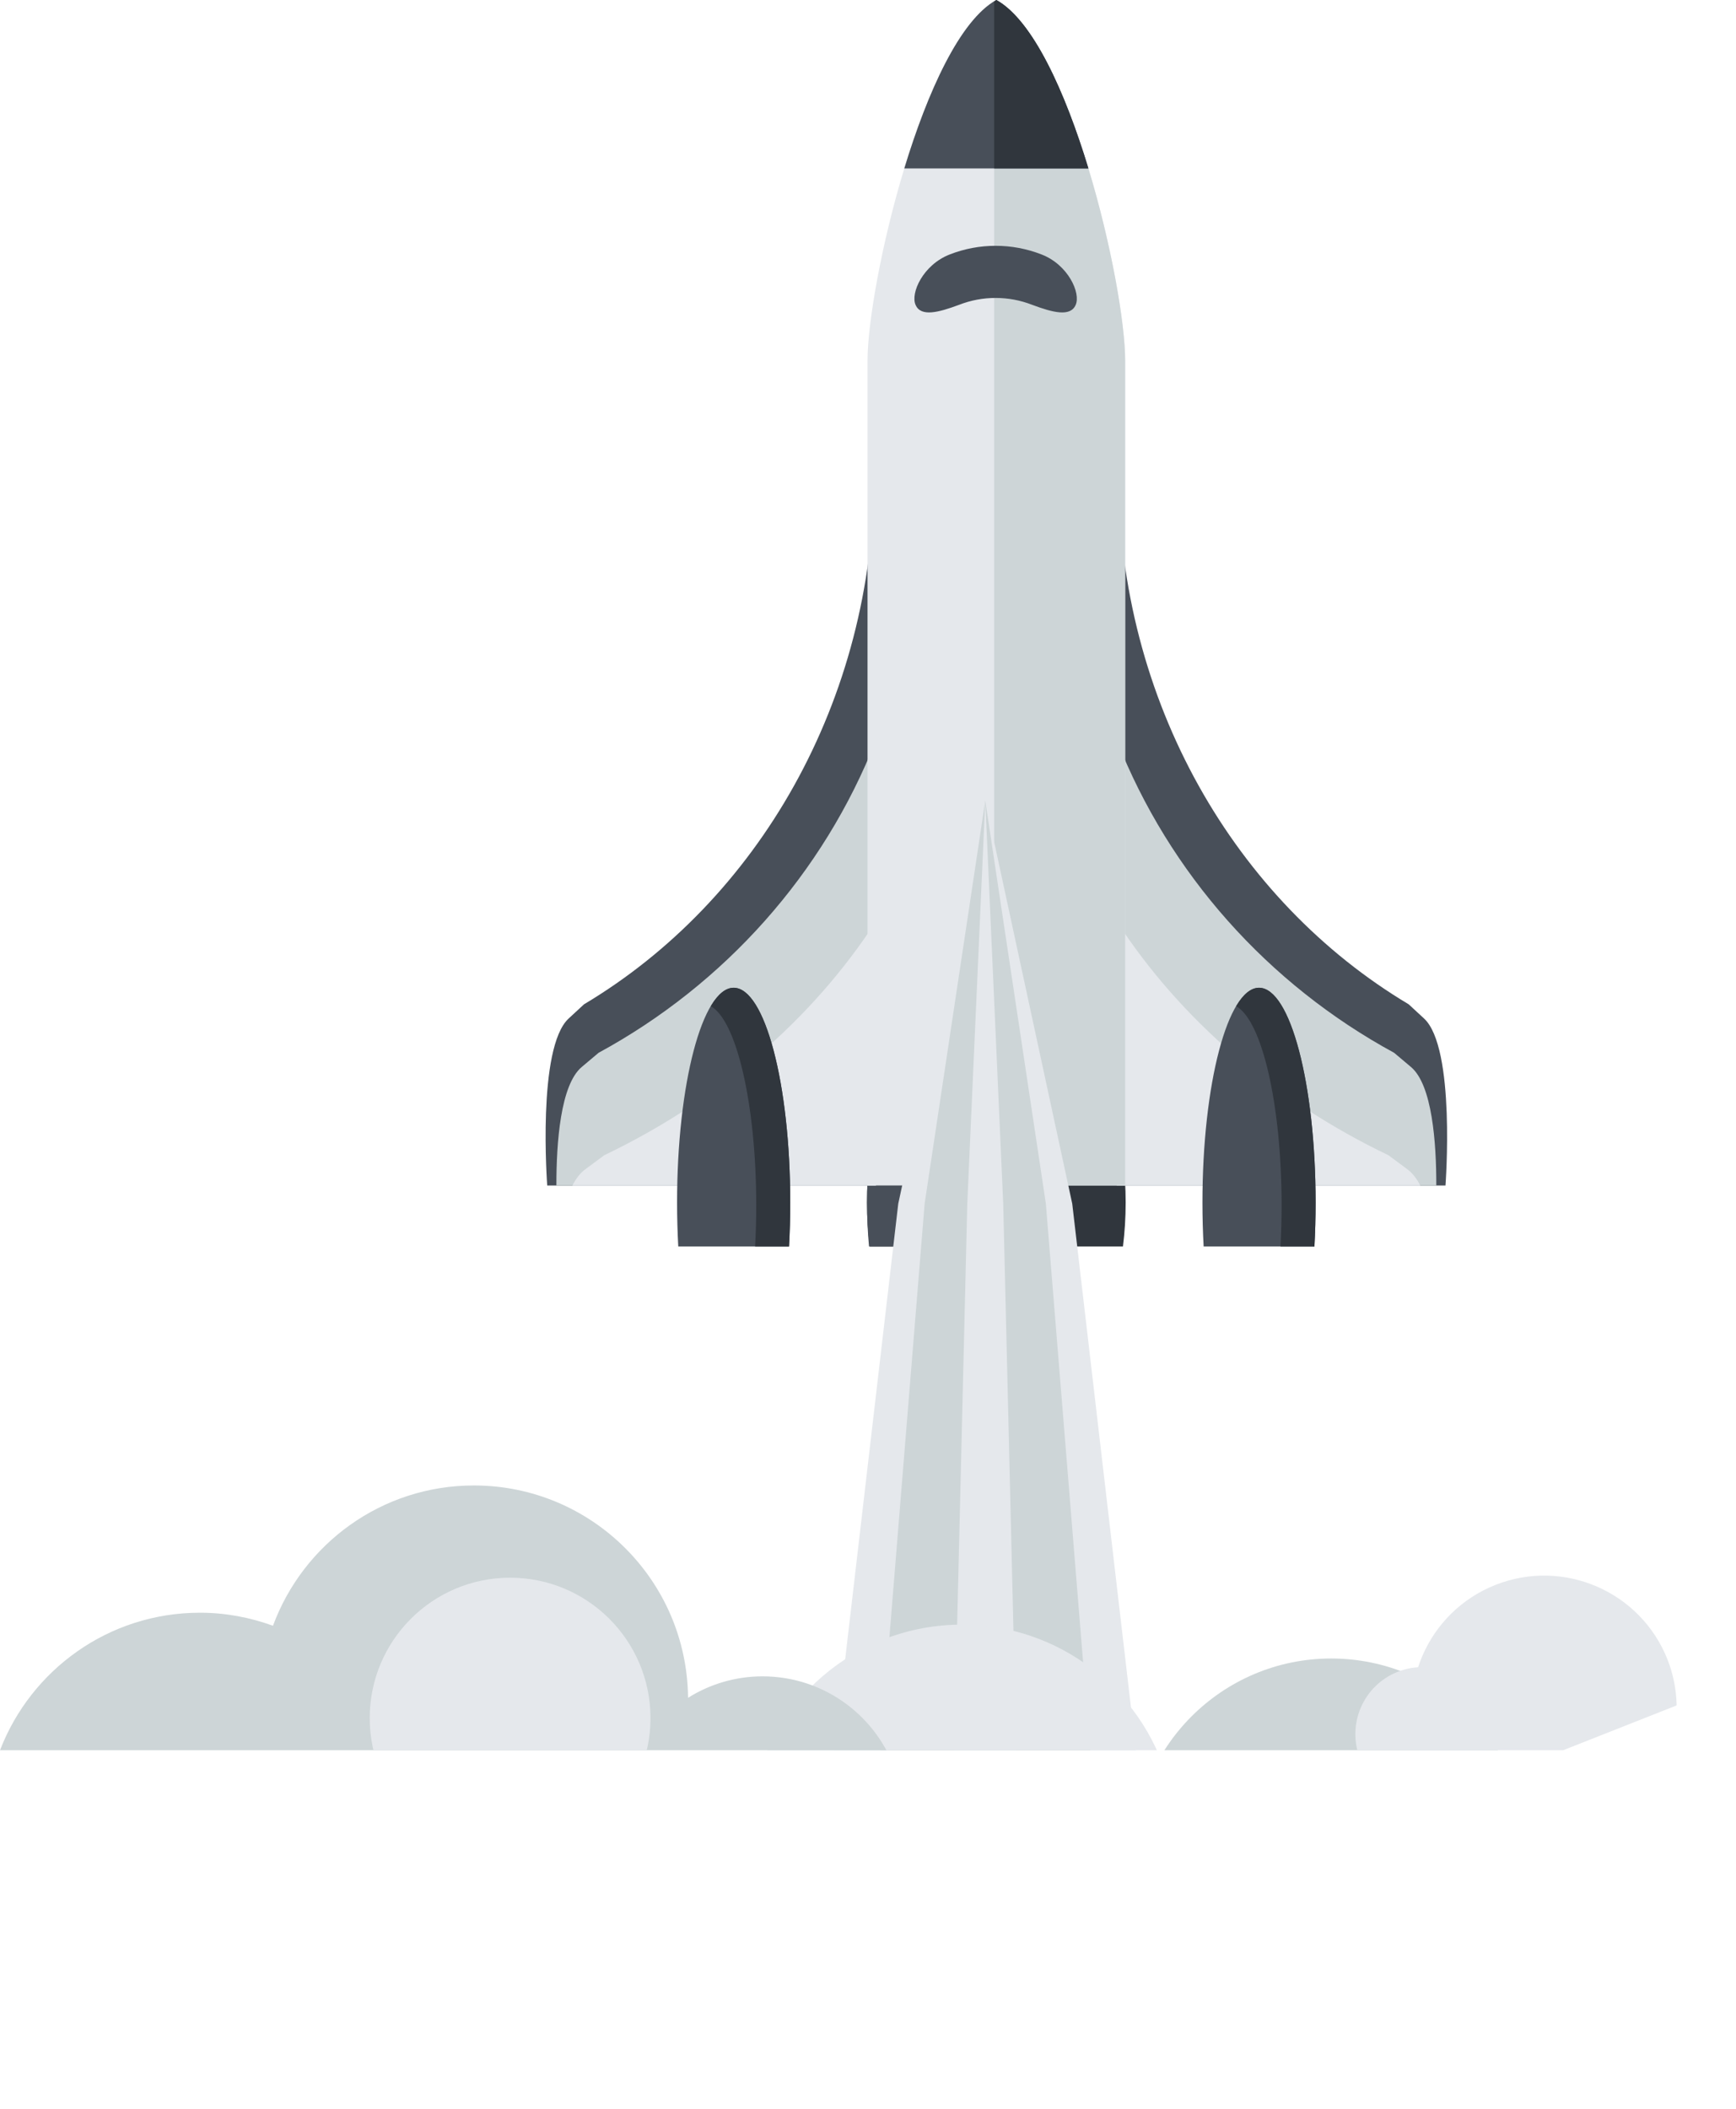 <?xml version="1.0" encoding="UTF-8" standalone="no"?>
<!-- Created with Inkscape (http://www.inkscape.org/) -->

<svg
   xmlns:dc="http://purl.org/dc/elements/1.1/"
   xmlns:cc="http://creativecommons.org/ns#"
   xmlns:rdf="http://www.w3.org/1999/02/22-rdf-syntax-ns#"
   xmlns:svg="http://www.w3.org/2000/svg"
   xmlns="http://www.w3.org/2000/svg"
   xmlns:sodipodi="http://sodipodi.sourceforge.net/DTD/sodipodi-0.dtd"
   xmlns:inkscape="http://www.inkscape.org/namespaces/inkscape"
   id="svg4544"
   version="1.1"
   inkscape:version="0.91 r13725"
   xml:space="preserve"
   width="133.958"
   height="162.702"
   viewBox="0 0 133.958 162.702"
   sodipodi:docname="clear-shatl.svg"><defs
     id="defs4548"><clipPath
       clipPathUnits="userSpaceOnUse"
       id="clipPath4558"><path
         d="m 0,130.162 107.166,0 L 107.166,0 0,0 0,130.162 Z"
         id="path4560"
         inkscape:connector-curvature="0" /></clipPath><clipPath
       clipPathUnits="userSpaceOnUse"
       id="clipPath4634"><path
         d="m 0,22.157 107.166,0 0,108.005 L 0,130.162 0,22.157 Z"
         id="path4636"
         inkscape:connector-curvature="0" /></clipPath></defs><sodipodi:namedview
     pagecolor="#ffffff"
     bordercolor="#666666"
     borderopacity="1"
     objecttolerance="10"
     gridtolerance="10"
     guidetolerance="10"
     inkscape:pageopacity="0"
     inkscape:pageshadow="2"
     inkscape:window-width="640"
     inkscape:window-height="480"
     id="namedview4546"
     showgrid="false"
     inkscape:zoom="1.4505002"
     inkscape:cx="66.978752"
     inkscape:cy="81.35125"
     inkscape:window-x="0"
     inkscape:window-y="0"
     inkscape:window-maximized="0"
     inkscape:current-layer="g4552" /><g
     id="g4552"
     inkscape:groupmode="layer"
     inkscape:label="clear-shatl"
     transform="matrix(1.25,0,0,-1.25,0,162.702)"><g
       id="g4554"><g
         id="g4556"
         clip-path="url(#clipPath4558)"><g
           id="g4562"
           transform="translate(61.506,69.209)"><path
             d="m 0,0 c -4.409,0 -7.984,-5.937 -7.984,-13.258 0,-0.929 0.059,-1.835 0.168,-2.709 l 15.632,0 c 0.109,0.874 0.167,1.78 0.167,2.709 C 7.983,-5.937 4.409,0 0,0"
             style="fill:#30363d;fill-opacity:1;fill-rule:nonzero;stroke:none"
             id="path4564"
             inkscape:connector-curvature="0" /></g><g
           id="g4566"
           transform="translate(59.427,69.209)"><path
             d="m 0,0 c -3.261,0 -5.905,-5.937 -5.905,-13.258 0,-0.929 0.044,-1.835 0.124,-2.709 l 11.562,0 c 0.08,0.874 0.123,1.78 0.123,2.709 C 5.904,-5.937 3.261,0 0,0"
             style="fill:#484f59;fill-opacity:1;fill-rule:nonzero;stroke:none"
             id="path4568"
             inkscape:connector-curvature="0" /></g><g
           id="g4570"
           transform="translate(53.968,100.975)"><path
             d="m 0,0 c 0,-14.126 -7.237,-26.418 -17.915,-32.787 -0.32,-0.297 -0.636,-0.589 -0.942,-0.87 -1.973,-1.801 -1.33,-10.311 -1.33,-10.311 l 20.291,0 0,49.23 C 0.104,4.5 0.038,3.539 -0.08,2.436 -0.032,1.629 0,0.819 0,0"
             style="fill:#484f59;fill-opacity:1;fill-rule:nonzero;stroke:none"
             id="path4572"
             inkscape:connector-curvature="0" /></g><g
           id="g4574"
           transform="translate(54.072,84.491)"><path
             d="m 0,0 c -3.236,-8.241 -9.346,-15.072 -17.121,-19.296 -0.352,-0.298 -0.698,-0.59 -1.034,-0.871 -1.319,-1.098 -1.573,-4.682 -1.57,-7.317 L 0,-27.484 0,0 Z"
             style="fill:#cdd5d7;fill-opacity:1;fill-rule:nonzero;stroke:none"
             id="path4576"
             inkscape:connector-curvature="0" /></g><g
           id="g4578"
           transform="translate(36.128,58.004)"><path
             d="m 0,0 c -0.315,-0.232 -0.575,-0.578 -0.792,-0.998 l 18.735,0 0,16.294 C 14.006,9.241 8.19,4.229 1.173,0.87 0.775,0.571 0.382,0.28 0,0"
             style="fill:#e5e8ec;fill-opacity:1;fill-rule:nonzero;stroke:none"
             id="path4580"
             inkscape:connector-curvature="0" /></g><g
           id="g4582"
           transform="translate(69.044,100.975)"><path
             d="m 0,0 c 0,-14.126 7.237,-26.418 17.916,-32.787 0.319,-0.297 0.635,-0.589 0.942,-0.87 1.972,-1.801 1.33,-10.311 1.33,-10.311 l -20.291,0 0,49.23 C -0.103,4.5 -0.038,3.539 0.081,2.436 0.033,1.629 0,0.819 0,0"
             style="fill:#484f59;fill-opacity:1;fill-rule:nonzero;stroke:none"
             id="path4584"
             inkscape:connector-curvature="0" /></g><g
           id="g4586"
           transform="translate(68.941,84.491)"><path
             d="m 0,0 c 3.236,-8.241 9.346,-15.072 17.121,-19.296 0.352,-0.298 0.698,-0.59 1.034,-0.871 1.319,-1.098 1.572,-4.682 1.57,-7.317 L 0,-27.484 0,0 Z"
             style="fill:#cdd5d7;fill-opacity:1;fill-rule:nonzero;stroke:none"
             id="path4588"
             inkscape:connector-curvature="0" /></g><g
           id="g4590"
           transform="translate(86.884,58.004)"><path
             d="m 0,0 c 0.315,-0.232 0.575,-0.578 0.792,-0.998 l -18.735,0 0,16.294 C -14.006,9.241 -8.19,4.229 -1.173,0.87 -0.775,0.571 -0.381,0.28 0,0"
             style="fill:#e5e8ec;fill-opacity:1;fill-rule:nonzero;stroke:none"
             id="path4592"
             inkscape:connector-curvature="0" /></g><g
           id="g4594"
           transform="translate(69.457,57.007)"><path
             d="m 0,0 0,50.893 c 0,4.658 -3.461,19.774 -7.952,22.262 -4.489,-2.488 -7.951,-17.604 -7.951,-22.262 L -15.903,0 0,0 Z"
             style="fill:#e5e8ec;fill-opacity:1;fill-rule:nonzero;stroke:none"
             id="path4596"
             inkscape:connector-curvature="0" /></g><g
           id="g4598"
           transform="translate(61.506,130.162)"><path
             d="m 0,0 c -0.045,-0.024 -0.089,-0.059 -0.135,-0.087 l 0,-73.068 8.087,0 0,50.893 C 7.952,-17.604 4.49,-2.488 0,0"
             style="fill:#cdd5d7;fill-opacity:1;fill-rule:nonzero;stroke:none"
             id="path4600"
             inkscape:connector-curvature="0" /></g><g
           id="g4602"
           transform="translate(55.824,119.769)"><path
             d="M 0,0 11.364,0 C 9.936,4.701 7.939,9.142 5.682,10.393 3.425,9.142 1.429,4.701 0,0"
             style="fill:#484f59;fill-opacity:1;fill-rule:nonzero;stroke:none"
             id="path4604"
             inkscape:connector-curvature="0" /></g><g
           id="g4606"
           transform="translate(61.371,119.769)"><path
             d="M 0,0 5.817,0 C 4.388,4.701 2.392,9.142 0.135,10.393 0.089,10.368 0.045,10.334 0,10.306 L 0,0 Z"
             style="fill:#30363d;fill-opacity:1;fill-rule:nonzero;stroke:none"
             id="path4608"
             inkscape:connector-curvature="0" /></g><g
           id="g4610"
           transform="translate(66.4,111.339)"><path
             d="m 0,0 c -0.327,-0.744 -1.409,-0.463 -2.678,0.011 -1.45,0.568 -3.071,0.568 -4.521,0 -1.268,-0.472 -2.35,-0.755 -2.677,-0.011 -0.335,0.725 0.455,2.482 2.106,3.121 1.817,0.711 3.847,0.711 5.664,0 C -0.456,2.486 0.334,0.728 0,0"
             style="fill:#484f59;fill-opacity:1;fill-rule:nonzero;stroke:none"
             id="path4612"
             inkscape:connector-curvature="0" /></g><g
           id="g4614"
           transform="translate(45.29,69.209)"><path
             d="m 0,0 c -1.929,0 -3.493,-5.937 -3.493,-13.258 0,-0.929 0.026,-1.835 0.074,-2.709 l 6.838,0 c 0.048,0.874 0.074,1.78 0.074,2.709 C 3.493,-5.937 1.928,0 0,0"
             style="fill:#484f59;fill-opacity:1;fill-rule:nonzero;stroke:none"
             id="path4616"
             inkscape:connector-curvature="0" /></g><g
           id="g4618"
           transform="translate(45.29,69.209)"><path
             d="m 0,0 c -0.503,0 -0.98,-0.412 -1.413,-1.139 1.584,-0.866 2.806,-6.029 2.806,-12.288 0,-0.871 -0.024,-1.719 -0.069,-2.54 l 2.095,0 c 0.048,0.874 0.074,1.78 0.074,2.709 C 3.493,-5.937 1.928,0 0,0"
             style="fill:#30363d;fill-opacity:1;fill-rule:nonzero;stroke:none"
             id="path4620"
             inkscape:connector-curvature="0" /></g><g
           id="g4622"
           transform="translate(77.722,69.209)"><path
             d="m 0,0 c -1.928,0 -3.493,-5.937 -3.493,-13.258 0,-0.929 0.026,-1.835 0.074,-2.709 l 6.839,0 c 0.048,0.874 0.073,1.78 0.073,2.709 C 3.493,-5.937 1.93,0 0,0"
             style="fill:#484f59;fill-opacity:1;fill-rule:nonzero;stroke:none"
             id="path4624"
             inkscape:connector-curvature="0" /></g><g
           id="g4626"
           transform="translate(77.722,69.209)"><path
             d="m 0,0 c -0.503,0 -0.981,-0.412 -1.413,-1.139 1.586,-0.866 2.806,-6.029 2.806,-12.288 0,-0.871 -0.023,-1.719 -0.068,-2.54 l 2.095,0 c 0.048,0.874 0.073,1.78 0.073,2.709 C 3.493,-5.937 1.93,0 0,0"
             style="fill:#30363d;fill-opacity:1;fill-rule:nonzero;stroke:none"
             id="path4628"
             inkscape:connector-curvature="0" /></g></g></g><g
       id="g4630"><g
         id="g4632"
         clip-path="url(#clipPath4634)"><g
           id="g4638"
           transform="translate(93.15,10.334)"><path
             d="m 0,0 c 0.774,1.602 1.222,3.394 1.222,5.292 0,6.732 -5.458,12.192 -12.193,12.192 -6.733,0 -12.195,-5.46 -12.195,-12.192 0,-1.898 0.445,-3.69 1.225,-5.292 L 0,0 Z"
             style="fill:#cdd5d7;fill-opacity:1;fill-rule:nonzero;stroke:none"
             id="path4640"
             inkscape:connector-curvature="0" /></g><g
           id="g4642"
           transform="translate(60.822,80.756)"><path
             d="m 0,0 5.369,-24.872 5.372,-46.058 -10.741,0 -10.74,0 5.369,46.058 L 0,0 Z"
             style="fill:#e5e8ec;fill-opacity:1;fill-rule:nonzero;stroke:none"
             id="path4644"
             inkscape:connector-curvature="0" /></g><g
           id="g4646"
           transform="translate(60.822,80.756)"><path
             d="m 0,0 3.741,-24.872 3.743,-46.058 -7.484,0 -7.486,0 3.743,46.058 L 0,0 Z"
             style="fill:#cdd5d7;fill-opacity:1;fill-rule:nonzero;stroke:none"
             id="path4648"
             inkscape:connector-curvature="0" /></g><g
           id="g4650"
           transform="translate(60.822,80.756)"><path
             d="m 0,0 1.108,-24.872 1.106,-46.058 -2.214,0 -2.219,0 1.109,46.058 L 0,0 Z"
             style="fill:#e5e8ec;fill-opacity:1;fill-rule:nonzero;stroke:none"
             id="path4652"
             inkscape:connector-curvature="0" /></g><g
           id="g4654"
           transform="translate(87.136,9.648)"><path
             d="m 0,0 c 0.048,0.41 0.079,0.829 0.079,1.254 0,5.826 -4.721,10.552 -10.55,10.552 -1.649,0 -3.203,-0.388 -4.594,-1.063 -1.604,5.498 -6.673,9.518 -12.691,9.518 -6.577,0 -12.014,-4.802 -13.042,-11.083 -3.381,-0.593 -6.354,-2.374 -8.455,-4.913 -0.691,0.225 -1.432,0.351 -2.201,0.351 -3.94,0 -7.134,-3.195 -7.134,-7.133 0,-3.89 3.117,-7.046 6.988,-7.125 0,0 0,-0.004 0.003,-0.006 l 20.579,0 5.938,0 2.574,0 13.432,0 8.512,0 c 0.005,0.011 0.01,0.026 0.015,0.038 0.135,-0.01 0.261,-0.038 0.397,-0.038 2.671,0 4.832,2.162 4.832,4.83 C 4.682,-2.2 2.599,-0.081 0,0"
             style="fill:#e5e8ec;fill-opacity:1;fill-rule:nonzero;stroke:none"
             id="path4656"
             inkscape:connector-curvature="0" /></g><g
           id="g4658"
           transform="translate(47.072,26.717)"><path
             d="m 0,0 c -1.688,0 -3.264,-0.489 -4.597,-1.323 -0.068,7.245 -5.957,13.102 -13.221,13.102 -5.701,0 -10.54,-3.609 -12.403,-8.657 -1.408,0.511 -2.923,0.805 -4.508,0.805 -5.636,0 -10.434,-3.527 -12.343,-8.488 1.169,-0.899 2.621,-1.452 4.203,-1.483 0,0 0,-0.005 0.003,-0.006 l 20.579,0 5.937,0 2.575,0 13.432,0 8.512,0 c 0.005,0.012 0.01,0.026 0.015,0.038 C 8.215,-6.014 8.247,-6.017 8.273,-6.02 7.146,-2.529 3.872,0 0,0"
             style="fill:#cdd5d7;fill-opacity:1;fill-rule:nonzero;stroke:none"
             id="path4660"
             inkscape:connector-curvature="0" /></g><g
           id="g4662"
           transform="translate(91.634,24.674)"><path
             d="m 0,0 c 0.837,-2.12 -0.202,-4.516 -2.324,-5.354 -2.118,-0.836 -4.516,0.203 -5.353,2.323 -0.836,2.119 0.205,4.516 2.323,5.353 C -3.232,3.16 -0.836,2.119 0,0"
             style="fill:#e5e8ec;fill-opacity:1;fill-rule:nonzero;stroke:none"
             id="path4664"
             inkscape:connector-curvature="0" /></g><g
           id="g4666"
           transform="translate(103.502,24.923)"><path
             d="m 0,0 c -0.021,0.943 -0.196,1.9 -0.563,2.83 -1.66,4.204 -6.414,6.267 -10.62,4.607 -4.204,-1.66 -6.267,-6.416 -4.608,-10.619 0.368,-0.93 0.892,-1.749 1.522,-2.451 L 0,0 Z"
             style="fill:#e5e8ec;fill-opacity:1;fill-rule:nonzero;stroke:none"
             id="path4668"
             inkscape:connector-curvature="0" /></g><g
           id="g4670"
           transform="translate(40.156,24.141)"><path
             d="m 0,0 c 0,-4.786 -3.881,-8.666 -8.667,-8.666 -4.786,0 -8.665,3.88 -8.665,8.666 0,4.783 3.879,8.663 8.665,8.663 C -3.881,8.663 0,4.783 0,0"
             style="fill:#e5e8ec;fill-opacity:1;fill-rule:nonzero;stroke:none"
             id="path4672"
             inkscape:connector-curvature="0" /></g></g></g></g></svg>